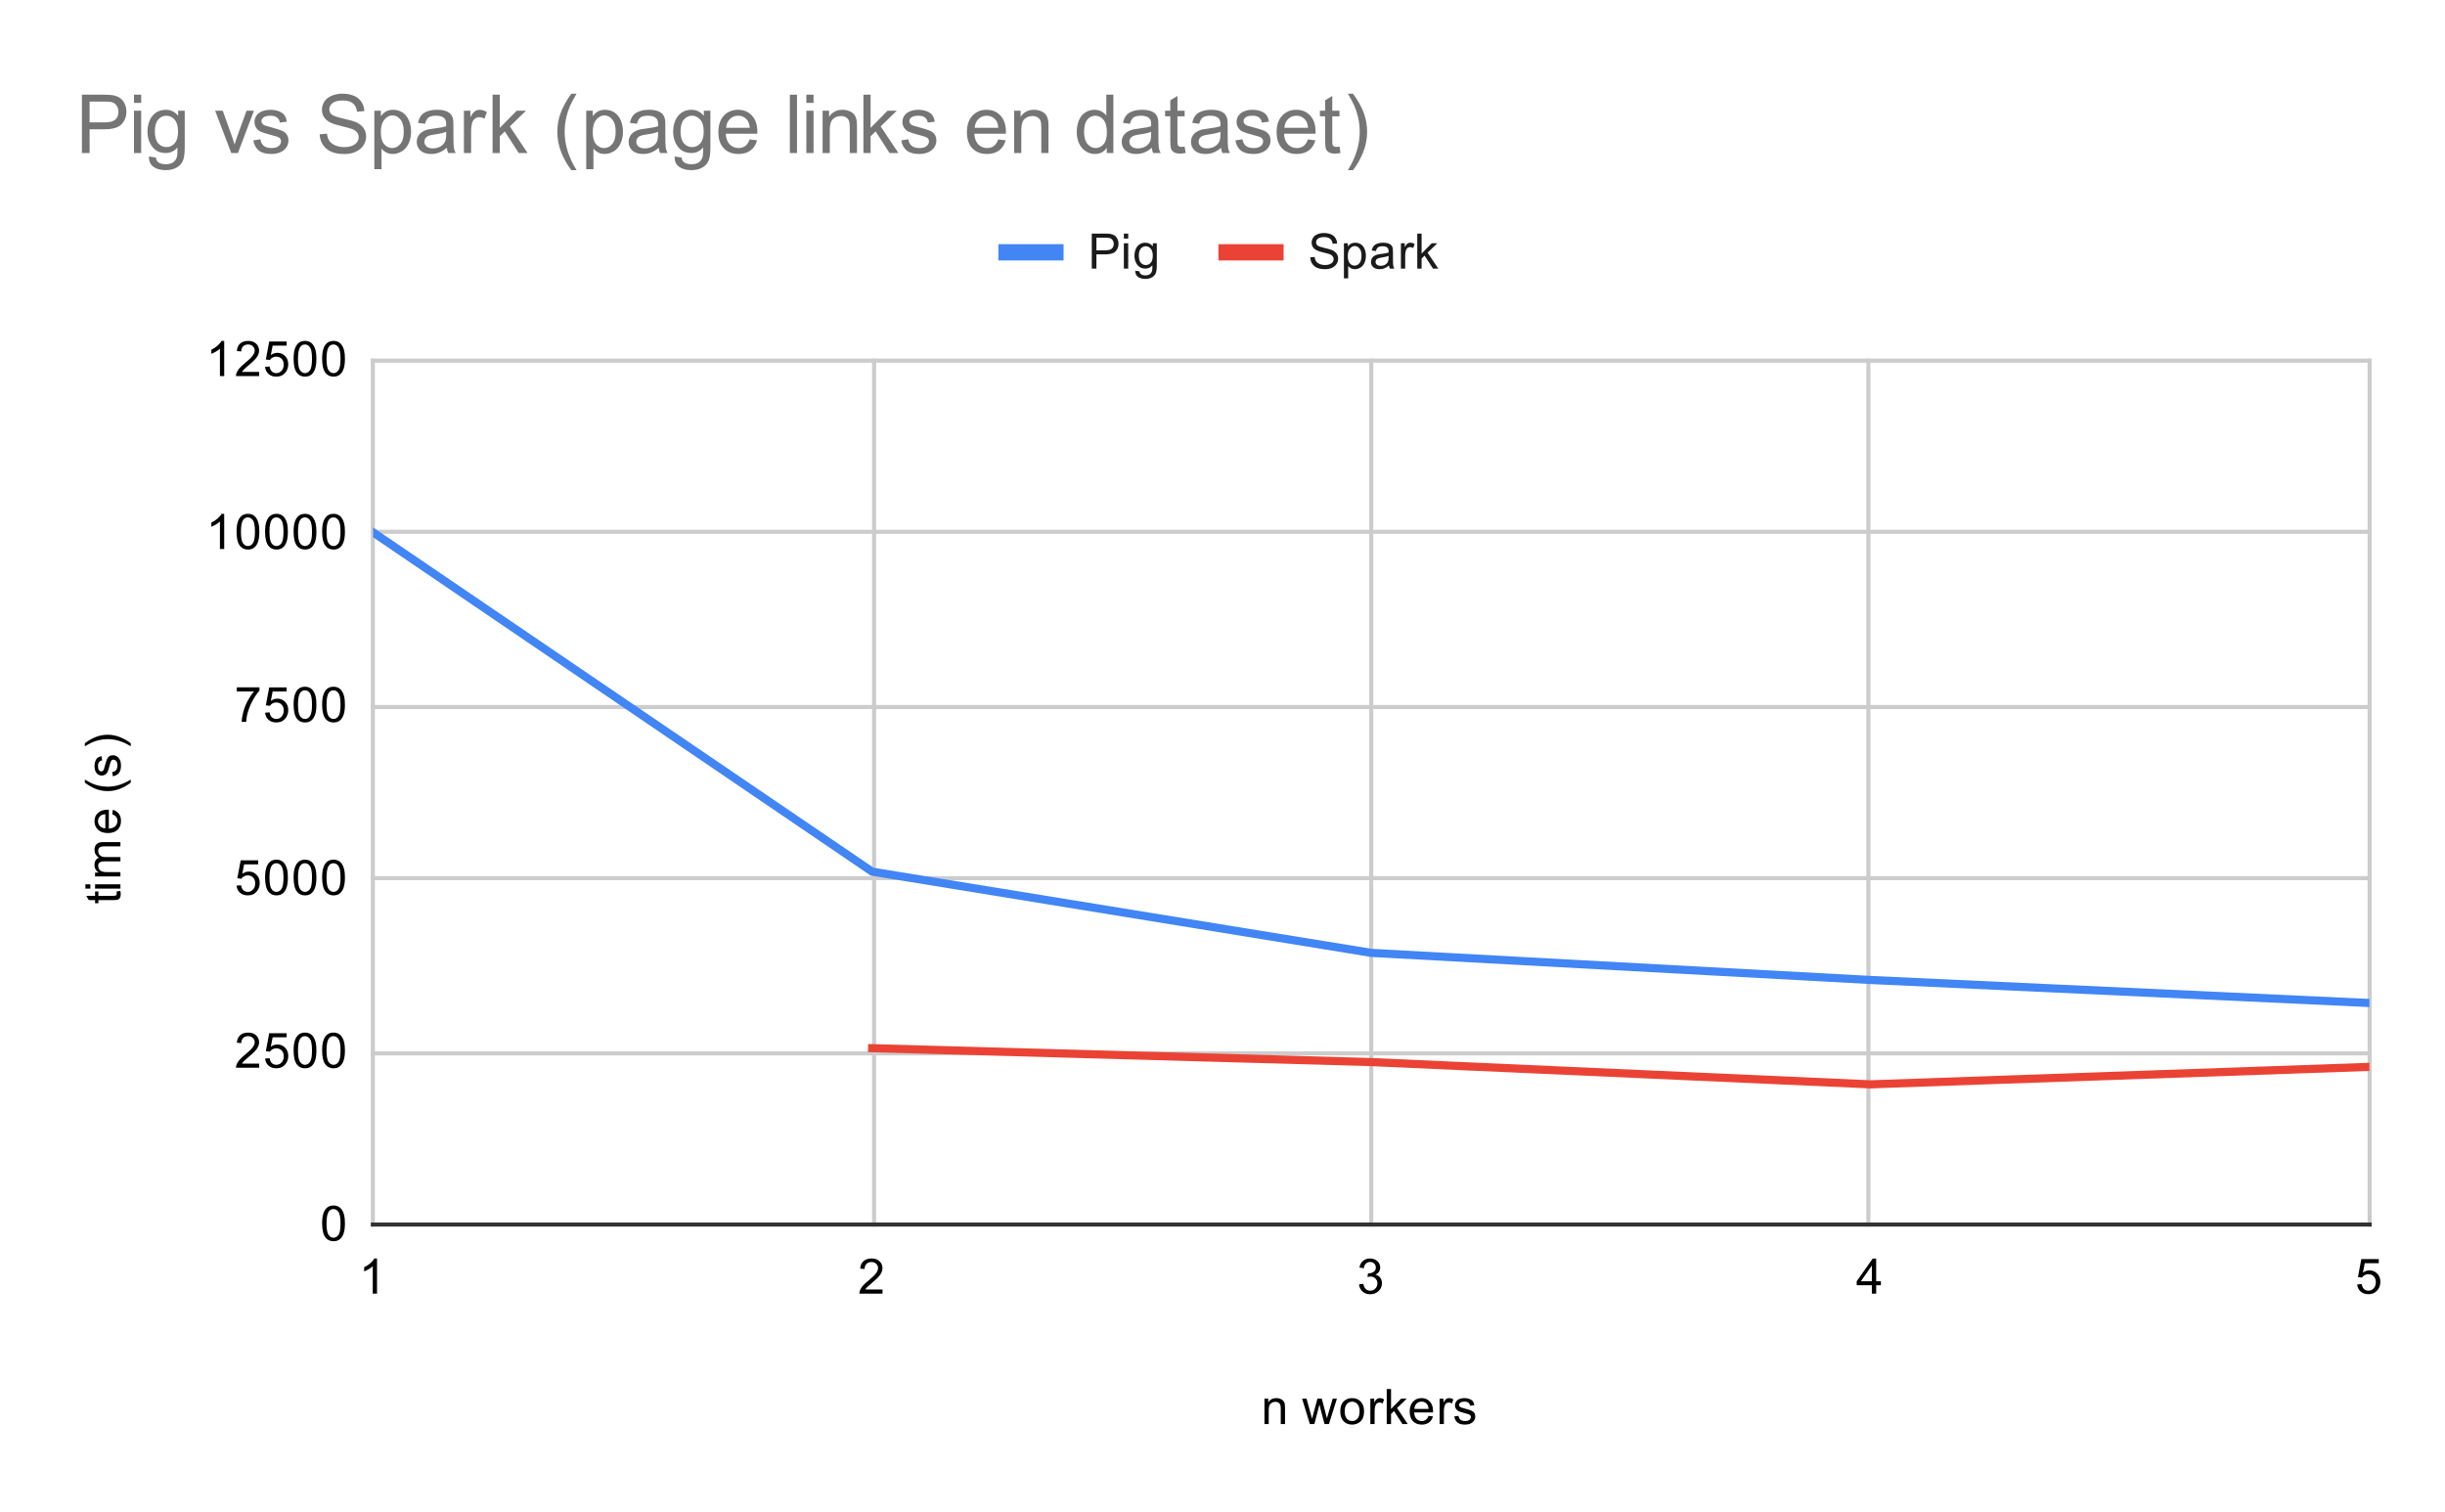 <svg version="1.1" viewBox="0.0 0.0 600.0 371.0" fill="none" stroke="none" stroke-linecap="square" stroke-miterlimit="10" width="600" height="371" xmlns:xlink="http://www.w3.org/1999/xlink" xmlns="http://www.w3.org/2000/svg"><path fill="#ffffff" d="M0 0L600.0 0L600.0 371.0L0 371.0L0 0Z" fill-rule="nonzero"/><path stroke="#cccccc" stroke-width="1.0" stroke-linecap="butt" d="M91.5 88.5L91.5 300.5" fill-rule="nonzero"/><path stroke="#cccccc" stroke-width="1.0" stroke-linecap="butt" d="M214.5 88.5L214.5 300.5" fill-rule="nonzero"/><path stroke="#cccccc" stroke-width="1.0" stroke-linecap="butt" d="M336.5 88.5L336.5 300.5" fill-rule="nonzero"/><path stroke="#cccccc" stroke-width="1.0" stroke-linecap="butt" d="M458.5 88.5L458.5 300.5" fill-rule="nonzero"/><path stroke="#cccccc" stroke-width="1.0" stroke-linecap="butt" d="M581.5 88.5L581.5 300.5" fill-rule="nonzero"/><path stroke="#333333" stroke-width="1.0" stroke-linecap="butt" d="M91.5 300.5L581.5 300.5" fill-rule="nonzero"/><path stroke="#cccccc" stroke-width="1.0" stroke-linecap="butt" d="M91.5 258.5L581.5 258.5" fill-rule="nonzero"/><path stroke="#cccccc" stroke-width="1.0" stroke-linecap="butt" d="M91.5 215.5L581.5 215.5" fill-rule="nonzero"/><path stroke="#cccccc" stroke-width="1.0" stroke-linecap="butt" d="M91.5 173.5L581.5 173.5" fill-rule="nonzero"/><path stroke="#cccccc" stroke-width="1.0" stroke-linecap="butt" d="M91.5 130.5L581.5 130.5" fill-rule="nonzero"/><path stroke="#cccccc" stroke-width="1.0" stroke-linecap="butt" d="M91.5 88.5L581.5 88.5" fill-rule="nonzero"/><clipPath id="id_0"><path d="M91.55 88.283L581.45 88.283L581.45 300.45L91.55 300.45L91.55 88.283Z" clip-rule="nonzero"/></clipPath><path stroke="#4285f4" stroke-width="2.0" stroke-linecap="butt" clip-path="url(#id_0)" d="M91.55 130.632L214.025 213.903L336.5 233.83L458.975 240.483L581.45 246.135" fill-rule="nonzero"/><path stroke="#ea4335" stroke-width="2.0" stroke-linecap="butt" clip-path="url(#id_0)" d="M214.025 257.219L336.5 260.631L458.975 266.096L581.45 261.802" fill-rule="nonzero"/><path fill="#000000" fill-opacity="0.0" clip-path="url(#id_0)" d="M94.55 130.632C94.55 132.289 93.207 133.632 91.55 133.632C89.893 133.632 88.55 132.289 88.55 130.632C88.55 128.975 89.893 127.632 91.55 127.632C93.207 127.632 94.55 128.975 94.55 130.632Z" fill-rule="nonzero"/><path fill="#000000" fill-opacity="0.0" clip-path="url(#id_0)" d="M217.025 213.903C217.025 215.56 215.682 216.903 214.025 216.903C212.368 216.903 211.025 215.56 211.025 213.903C211.025 212.246 212.368 210.903 214.025 210.903C215.682 210.903 217.025 212.246 217.025 213.903Z" fill-rule="nonzero"/><path fill="#000000" fill-opacity="0.0" clip-path="url(#id_0)" d="M339.5 233.83C339.5 235.487 338.157 236.83 336.5 236.83C334.843 236.83 333.5 235.487 333.5 233.83C333.5 232.173 334.843 230.83 336.5 230.83C338.157 230.83 339.5 232.173 339.5 233.83Z" fill-rule="nonzero"/><path fill="#000000" fill-opacity="0.0" clip-path="url(#id_0)" d="M461.975 240.483C461.975 242.14 460.632 243.483 458.975 243.483C457.318 243.483 455.975 242.14 455.975 240.483C455.975 238.826 457.318 237.483 458.975 237.483C460.632 237.483 461.975 238.826 461.975 240.483Z" fill-rule="nonzero"/><path fill="#000000" fill-opacity="0.0" clip-path="url(#id_0)" d="M584.45 246.135C584.45 247.792 583.107 249.135 581.45 249.135C579.793 249.135 578.45 247.792 578.45 246.135C578.45 244.478 579.793 243.135 581.45 243.135C583.107 243.135 584.45 244.478 584.45 246.135Z" fill-rule="nonzero"/><path fill="#000000" fill-opacity="0.0" clip-path="url(#id_0)" d="M217.025 257.219C217.025 258.876 215.682 260.219 214.025 260.219C212.368 260.219 211.025 258.876 211.025 257.219C211.025 255.562 212.368 254.219 214.025 254.219C215.682 254.219 217.025 255.562 217.025 257.219Z" fill-rule="nonzero"/><path fill="#000000" fill-opacity="0.0" clip-path="url(#id_0)" d="M339.5 260.631C339.5 262.287 338.157 263.631 336.5 263.631C334.843 263.631 333.5 262.287 333.5 260.631C333.5 258.974 334.843 257.631 336.5 257.631C338.157 257.631 339.5 258.974 339.5 260.631Z" fill-rule="nonzero"/><path fill="#000000" fill-opacity="0.0" clip-path="url(#id_0)" d="M461.975 266.096C461.975 267.753 460.632 269.096 458.975 269.096C457.318 269.096 455.975 267.753 455.975 266.096C455.975 264.439 457.318 263.096 458.975 263.096C460.632 263.096 461.975 264.439 461.975 266.096Z" fill-rule="nonzero"/><path fill="#000000" fill-opacity="0.0" clip-path="url(#id_0)" d="M584.45 261.802C584.45 263.459 583.107 264.802 581.45 264.802C579.793 264.802 578.45 263.459 578.45 261.802C578.45 260.145 579.793 258.802 581.45 258.802C583.107 258.802 584.45 260.145 584.45 261.802Z" fill-rule="nonzero"/><path fill="#000000" d="M310.297 349.45L310.297 343.231L311.234 343.231L311.234 344.106Q311.922 343.091 313.219 343.091Q313.781 343.091 314.25 343.294Q314.734 343.497 314.969 343.825Q315.203 344.153 315.297 344.591Q315.344 344.887 315.344 345.622L315.344 349.45L314.297 349.45L314.297 345.669Q314.297 345.012 314.172 344.7Q314.047 344.387 313.734 344.2Q313.422 343.997 313.0 343.997Q312.328 343.997 311.828 344.434Q311.344 344.856 311.344 346.044L311.344 349.45L310.297 349.45ZM321.438 349.45L319.531 343.231L320.625 343.231L321.609 346.825L321.984 348.153Q322.016 348.059 322.312 346.872L323.297 343.231L324.375 343.231L325.312 346.841L325.625 348.028L325.984 346.825L327.047 343.231L328.078 343.231L326.125 349.45L325.031 349.45L324.047 345.716L323.797 344.669L322.547 349.45L321.438 349.45ZM328.906 346.341Q328.906 344.606 329.859 343.778Q330.656 343.091 331.812 343.091Q333.094 343.091 333.906 343.934Q334.734 344.762 334.734 346.247Q334.734 347.45 334.375 348.137Q334.016 348.825 333.312 349.216Q332.625 349.591 331.812 349.591Q330.516 349.591 329.703 348.762Q328.906 347.919 328.906 346.341ZM329.984 346.341Q329.984 347.528 330.5 348.122Q331.031 348.716 331.812 348.716Q332.609 348.716 333.125 348.122Q333.641 347.528 333.641 346.309Q333.641 345.153 333.109 344.559Q332.594 343.966 331.812 343.966Q331.031 343.966 330.5 344.559Q329.984 345.137 329.984 346.341ZM336.281 349.45L336.281 343.231L337.234 343.231L337.234 344.169Q337.594 343.512 337.891 343.309Q338.203 343.091 338.578 343.091Q339.109 343.091 339.656 343.419L339.297 344.403Q338.906 344.169 338.531 344.169Q338.172 344.169 337.891 344.387Q337.625 344.591 337.516 344.966Q337.328 345.528 337.328 346.184L337.328 349.45L336.281 349.45ZM340.297 349.45L340.297 340.856L341.359 340.856L341.359 345.762L343.844 343.231L345.219 343.231L342.828 345.528L345.453 349.45L344.156 349.45L342.094 346.262L341.359 346.981L341.359 349.45L340.297 349.45ZM350.547 347.45L351.641 347.575Q351.391 348.528 350.688 349.059Q349.984 349.591 348.906 349.591Q347.547 349.591 346.734 348.747Q345.938 347.903 345.938 346.387Q345.938 344.825 346.75 343.966Q347.562 343.091 348.844 343.091Q350.094 343.091 350.875 343.934Q351.672 344.778 351.672 346.325Q351.672 346.419 351.672 346.606L347.031 346.606Q347.094 347.637 347.609 348.184Q348.125 348.716 348.906 348.716Q349.484 348.716 349.891 348.419Q350.312 348.106 350.547 347.45ZM347.094 345.747L350.562 345.747Q350.5 344.95 350.172 344.559Q349.656 343.95 348.859 343.95Q348.125 343.95 347.625 344.434Q347.141 344.919 347.094 345.747ZM353.281 349.45L353.281 343.231L354.234 343.231L354.234 344.169Q354.594 343.512 354.891 343.309Q355.203 343.091 355.578 343.091Q356.109 343.091 356.656 343.419L356.297 344.403Q355.906 344.169 355.531 344.169Q355.172 344.169 354.891 344.387Q354.625 344.591 354.516 344.966Q354.328 345.528 354.328 346.184L354.328 349.45L353.281 349.45ZM356.875 347.591L357.906 347.434Q358.0 348.059 358.391 348.387Q358.797 348.716 359.531 348.716Q360.25 348.716 360.594 348.434Q360.953 348.137 360.953 347.731Q360.953 347.372 360.641 347.169Q360.422 347.028 359.562 346.809Q358.406 346.512 357.953 346.309Q357.516 346.091 357.281 345.716Q357.047 345.341 357.047 344.872Q357.047 344.466 357.234 344.106Q357.422 343.747 357.75 343.512Q358.0 343.341 358.422 343.216Q358.844 343.091 359.344 343.091Q360.062 343.091 360.609 343.309Q361.172 343.512 361.438 343.872Q361.703 344.231 361.797 344.825L360.766 344.966Q360.703 344.497 360.359 344.231Q360.031 343.95 359.406 343.95Q358.688 343.95 358.375 344.2Q358.062 344.434 358.062 344.762Q358.062 344.966 358.188 345.122Q358.328 345.294 358.594 345.403Q358.75 345.466 359.531 345.669Q360.656 345.981 361.094 346.169Q361.531 346.356 361.781 346.716Q362.031 347.075 362.031 347.622Q362.031 348.153 361.719 348.622Q361.422 349.075 360.844 349.341Q360.266 349.591 359.531 349.591Q358.312 349.591 357.672 349.091Q357.047 348.575 356.875 347.591Z" fill-rule="nonzero"/><path fill="#000000" d="M28.613 218.773L29.534 218.617Q29.628 219.07 29.628 219.414Q29.628 219.992 29.456 220.304Q29.269 220.617 28.972 220.757Q28.675 220.882 27.722 220.882L24.144 220.882L24.144 221.648L23.331 221.648L23.331 220.882L21.784 220.882L21.159 219.835L23.331 219.835L23.331 218.773L24.144 218.773L24.144 219.835L27.784 219.835Q28.238 219.835 28.363 219.789Q28.488 219.726 28.566 219.601Q28.644 219.476 28.644 219.242Q28.644 219.054 28.613 218.773ZM22.175 218.07L20.956 218.07L20.956 217.007L22.175 217.007L22.175 218.07ZM29.55 218.07L23.331 218.07L23.331 217.007L29.55 217.007L29.55 218.07ZM29.55 215.07L23.331 215.07L23.331 214.132L24.206 214.132Q23.738 213.835 23.472 213.351Q23.191 212.867 23.191 212.242Q23.191 211.554 23.472 211.117Q23.753 210.664 24.269 210.492Q23.191 209.742 23.191 208.57Q23.191 207.632 23.706 207.148Q24.206 206.648 25.284 206.648L29.55 206.648L29.55 207.695L25.628 207.695Q25.003 207.695 24.722 207.804Q24.441 207.898 24.269 208.164Q24.097 208.429 24.097 208.804Q24.097 209.46 24.534 209.898Q24.972 210.32 25.941 210.32L29.55 210.32L29.55 211.382L25.503 211.382Q24.8 211.382 24.456 211.648Q24.097 211.898 24.097 212.476Q24.097 212.929 24.331 213.304Q24.566 213.679 25.019 213.851Q25.472 214.023 26.316 214.023L29.55 214.023L29.55 215.07ZM27.55 199.82L27.675 198.726Q28.628 198.976 29.159 199.679Q29.691 200.382 29.691 201.46Q29.691 202.82 28.847 203.632Q28.003 204.429 26.488 204.429Q24.925 204.429 24.066 203.617Q23.191 202.804 23.191 201.523Q23.191 200.273 24.034 199.492Q24.878 198.695 26.425 198.695Q26.519 198.695 26.706 198.695L26.706 203.335Q27.738 203.273 28.284 202.757Q28.816 202.242 28.816 201.46Q28.816 200.882 28.519 200.476Q28.206 200.054 27.55 199.82ZM25.847 203.273L25.847 199.804Q25.05 199.867 24.659 200.195Q24.05 200.71 24.05 201.507Q24.05 202.242 24.534 202.742Q25.019 203.226 25.847 203.273ZM32.081 192.054Q30.972 192.929 29.503 193.539Q28.019 194.132 26.441 194.132Q25.05 194.132 23.769 193.695Q22.284 193.164 20.816 192.054L20.816 191.304Q22.034 192.007 22.55 192.242Q23.363 192.601 24.238 192.804Q25.331 193.054 26.441 193.054Q29.269 193.054 32.081 191.304L32.081 192.054ZM27.691 190.492L27.534 189.46Q28.159 189.367 28.488 188.976Q28.816 188.57 28.816 187.835Q28.816 187.117 28.534 186.773Q28.238 186.414 27.831 186.414Q27.472 186.414 27.269 186.726Q27.128 186.945 26.909 187.804Q26.613 188.96 26.409 189.414Q26.191 189.851 25.816 190.085Q25.441 190.32 24.972 190.32Q24.566 190.32 24.206 190.132Q23.847 189.945 23.613 189.617Q23.441 189.367 23.316 188.945Q23.191 188.523 23.191 188.023Q23.191 187.304 23.409 186.757Q23.613 186.195 23.972 185.929Q24.331 185.664 24.925 185.57L25.066 186.601Q24.597 186.664 24.331 187.007Q24.05 187.335 24.05 187.96Q24.05 188.679 24.3 188.992Q24.534 189.304 24.863 189.304Q25.066 189.304 25.222 189.179Q25.394 189.039 25.503 188.773Q25.566 188.617 25.769 187.835Q26.081 186.71 26.269 186.273Q26.456 185.835 26.816 185.585Q27.175 185.335 27.722 185.335Q28.253 185.335 28.722 185.648Q29.175 185.945 29.441 186.523Q29.691 187.101 29.691 187.835Q29.691 189.054 29.191 189.695Q28.675 190.32 27.691 190.492ZM32.081 182.382L32.081 183.132Q29.269 181.382 26.441 181.382Q25.347 181.382 24.253 181.632Q23.378 181.835 22.566 182.195Q22.05 182.429 20.816 183.132L20.816 182.382Q22.284 181.289 23.769 180.757Q25.05 180.304 26.441 180.304Q28.019 180.304 29.503 180.914Q30.972 181.523 32.081 182.382Z" fill-rule="nonzero"/><path fill="#000000" d="M79.05 300.216Q79.05 298.684 79.362 297.762Q79.675 296.825 80.284 296.325Q80.909 295.825 81.847 295.825Q82.534 295.825 83.05 296.106Q83.581 296.387 83.925 296.919Q84.269 297.434 84.456 298.184Q84.644 298.934 84.644 300.216Q84.644 301.731 84.331 302.653Q84.034 303.575 83.409 304.091Q82.8 304.591 81.847 304.591Q80.612 304.591 79.894 303.7Q79.05 302.637 79.05 300.216ZM80.128 300.216Q80.128 302.325 80.628 303.028Q81.128 303.731 81.847 303.731Q82.581 303.731 83.066 303.028Q83.566 302.325 83.566 300.216Q83.566 298.091 83.066 297.403Q82.581 296.7 81.831 296.7Q81.112 296.7 80.675 297.309Q80.128 298.091 80.128 300.216Z" fill-rule="nonzero"/><path fill="#000000" d="M63.597 261.001L63.597 262.017L57.909 262.017Q57.909 261.642 58.034 261.282Q58.253 260.704 58.722 260.142Q59.206 259.579 60.112 258.845Q61.519 257.689 62.003 257.017Q62.503 256.345 62.503 255.751Q62.503 255.126 62.05 254.704Q61.597 254.267 60.878 254.267Q60.112 254.267 59.659 254.72Q59.206 255.173 59.191 255.985L58.112 255.876Q58.222 254.657 58.941 254.032Q59.675 253.392 60.909 253.392Q62.144 253.392 62.862 254.079Q63.581 254.767 63.581 255.782Q63.581 256.298 63.362 256.798Q63.159 257.282 62.659 257.845Q62.175 258.392 61.05 259.345Q60.097 260.142 59.816 260.439Q59.55 260.72 59.378 261.001L63.597 261.001ZM65.05 259.767L66.159 259.673Q66.284 260.485 66.722 260.892Q67.175 261.298 67.816 261.298Q68.566 261.298 69.097 260.72Q69.628 260.142 69.628 259.204Q69.628 258.298 69.112 257.782Q68.612 257.251 67.784 257.251Q67.284 257.251 66.862 257.485Q66.456 257.72 66.222 258.079L65.237 257.954L66.066 253.548L70.347 253.548L70.347 254.548L66.909 254.548L66.456 256.86Q67.222 256.314 68.066 256.314Q69.191 256.314 69.956 257.095Q70.737 257.876 70.737 259.11Q70.737 260.267 70.066 261.126Q69.237 262.157 67.816 262.157Q66.644 262.157 65.894 261.501Q65.159 260.845 65.05 259.767ZM72.05 257.782Q72.05 256.251 72.362 255.329Q72.675 254.392 73.284 253.892Q73.909 253.392 74.847 253.392Q75.534 253.392 76.05 253.673Q76.581 253.954 76.925 254.485Q77.269 255.001 77.456 255.751Q77.644 256.501 77.644 257.782Q77.644 259.298 77.331 260.22Q77.034 261.142 76.409 261.657Q75.8 262.157 74.847 262.157Q73.612 262.157 72.894 261.267Q72.05 260.204 72.05 257.782ZM73.128 257.782Q73.128 259.892 73.628 260.595Q74.128 261.298 74.847 261.298Q75.581 261.298 76.066 260.595Q76.566 259.892 76.566 257.782Q76.566 255.657 76.066 254.97Q75.581 254.267 74.831 254.267Q74.112 254.267 73.675 254.876Q73.128 255.657 73.128 257.782ZM79.05 257.782Q79.05 256.251 79.362 255.329Q79.675 254.392 80.284 253.892Q80.909 253.392 81.847 253.392Q82.534 253.392 83.05 253.673Q83.581 253.954 83.925 254.485Q84.269 255.001 84.456 255.751Q84.644 256.501 84.644 257.782Q84.644 259.298 84.331 260.22Q84.034 261.142 83.409 261.657Q82.8 262.157 81.847 262.157Q80.612 262.157 79.894 261.267Q79.05 260.204 79.05 257.782ZM80.128 257.782Q80.128 259.892 80.628 260.595Q81.128 261.298 81.847 261.298Q82.581 261.298 83.066 260.595Q83.566 259.892 83.566 257.782Q83.566 255.657 83.066 254.97Q82.581 254.267 81.831 254.267Q81.112 254.267 80.675 254.876Q80.128 255.657 80.128 257.782Z" fill-rule="nonzero"/><path fill="#000000" d="M58.05 217.333L59.159 217.24Q59.284 218.052 59.722 218.458Q60.175 218.865 60.816 218.865Q61.566 218.865 62.097 218.286Q62.628 217.708 62.628 216.771Q62.628 215.865 62.112 215.349Q61.612 214.818 60.784 214.818Q60.284 214.818 59.862 215.052Q59.456 215.286 59.222 215.646L58.237 215.521L59.066 211.115L63.347 211.115L63.347 212.115L59.909 212.115L59.456 214.427Q60.222 213.88 61.066 213.88Q62.191 213.88 62.956 214.661Q63.737 215.443 63.737 216.677Q63.737 217.833 63.066 218.693Q62.237 219.724 60.816 219.724Q59.644 219.724 58.894 219.068Q58.159 218.411 58.05 217.333ZM65.05 215.349Q65.05 213.818 65.362 212.896Q65.675 211.958 66.284 211.458Q66.909 210.958 67.847 210.958Q68.534 210.958 69.05 211.24Q69.581 211.521 69.925 212.052Q70.269 212.568 70.456 213.318Q70.644 214.068 70.644 215.349Q70.644 216.865 70.331 217.786Q70.034 218.708 69.409 219.224Q68.8 219.724 67.847 219.724Q66.612 219.724 65.894 218.833Q65.05 217.771 65.05 215.349ZM66.128 215.349Q66.128 217.458 66.628 218.161Q67.128 218.865 67.847 218.865Q68.581 218.865 69.066 218.161Q69.566 217.458 69.566 215.349Q69.566 213.224 69.066 212.536Q68.581 211.833 67.831 211.833Q67.112 211.833 66.675 212.443Q66.128 213.224 66.128 215.349ZM72.05 215.349Q72.05 213.818 72.362 212.896Q72.675 211.958 73.284 211.458Q73.909 210.958 74.847 210.958Q75.534 210.958 76.05 211.24Q76.581 211.521 76.925 212.052Q77.269 212.568 77.456 213.318Q77.644 214.068 77.644 215.349Q77.644 216.865 77.331 217.786Q77.034 218.708 76.409 219.224Q75.8 219.724 74.847 219.724Q73.612 219.724 72.894 218.833Q72.05 217.771 72.05 215.349ZM73.128 215.349Q73.128 217.458 73.628 218.161Q74.128 218.865 74.847 218.865Q75.581 218.865 76.066 218.161Q76.566 217.458 76.566 215.349Q76.566 213.224 76.066 212.536Q75.581 211.833 74.831 211.833Q74.112 211.833 73.675 212.443Q73.128 213.224 73.128 215.349ZM79.05 215.349Q79.05 213.818 79.362 212.896Q79.675 211.958 80.284 211.458Q80.909 210.958 81.847 210.958Q82.534 210.958 83.05 211.24Q83.581 211.521 83.925 212.052Q84.269 212.568 84.456 213.318Q84.644 214.068 84.644 215.349Q84.644 216.865 84.331 217.786Q84.034 218.708 83.409 219.224Q82.8 219.724 81.847 219.724Q80.612 219.724 79.894 218.833Q79.05 217.771 79.05 215.349ZM80.128 215.349Q80.128 217.458 80.628 218.161Q81.128 218.865 81.847 218.865Q82.581 218.865 83.066 218.161Q83.566 217.458 83.566 215.349Q83.566 213.224 83.066 212.536Q82.581 211.833 81.831 211.833Q81.112 211.833 80.675 212.443Q80.128 213.224 80.128 215.349Z" fill-rule="nonzero"/><path fill="#000000" d="M58.112 169.681L58.112 168.666L63.675 168.666L63.675 169.494Q62.862 170.369 62.05 171.822Q61.253 173.259 60.816 174.791Q60.487 175.869 60.409 177.15L59.316 177.15Q59.331 176.134 59.706 174.697Q60.097 173.259 60.8 171.931Q61.519 170.603 62.331 169.681L58.112 169.681ZM65.05 174.9L66.159 174.806Q66.284 175.619 66.722 176.025Q67.175 176.431 67.816 176.431Q68.566 176.431 69.097 175.853Q69.628 175.275 69.628 174.338Q69.628 173.431 69.112 172.916Q68.612 172.384 67.784 172.384Q67.284 172.384 66.862 172.619Q66.456 172.853 66.222 173.213L65.237 173.088L66.066 168.681L70.347 168.681L70.347 169.681L66.909 169.681L66.456 171.994Q67.222 171.447 68.066 171.447Q69.191 171.447 69.956 172.228Q70.737 173.009 70.737 174.244Q70.737 175.4 70.066 176.259Q69.237 177.291 67.816 177.291Q66.644 177.291 65.894 176.634Q65.159 175.978 65.05 174.9ZM72.05 172.916Q72.05 171.384 72.362 170.463Q72.675 169.525 73.284 169.025Q73.909 168.525 74.847 168.525Q75.534 168.525 76.05 168.806Q76.581 169.088 76.925 169.619Q77.269 170.134 77.456 170.884Q77.644 171.634 77.644 172.916Q77.644 174.431 77.331 175.353Q77.034 176.275 76.409 176.791Q75.8 177.291 74.847 177.291Q73.612 177.291 72.894 176.4Q72.05 175.338 72.05 172.916ZM73.128 172.916Q73.128 175.025 73.628 175.728Q74.128 176.431 74.847 176.431Q75.581 176.431 76.066 175.728Q76.566 175.025 76.566 172.916Q76.566 170.791 76.066 170.103Q75.581 169.4 74.831 169.4Q74.112 169.4 73.675 170.009Q73.128 170.791 73.128 172.916ZM79.05 172.916Q79.05 171.384 79.362 170.463Q79.675 169.525 80.284 169.025Q80.909 168.525 81.847 168.525Q82.534 168.525 83.05 168.806Q83.581 169.088 83.925 169.619Q84.269 170.134 84.456 170.884Q84.644 171.634 84.644 172.916Q84.644 174.431 84.331 175.353Q84.034 176.275 83.409 176.791Q82.8 177.291 81.847 177.291Q80.612 177.291 79.894 176.4Q79.05 175.338 79.05 172.916ZM80.128 172.916Q80.128 175.025 80.628 175.728Q81.128 176.431 81.847 176.431Q82.581 176.431 83.066 175.728Q83.566 175.025 83.566 172.916Q83.566 170.791 83.066 170.103Q82.581 169.4 81.831 169.4Q81.112 169.4 80.675 170.009Q80.128 170.791 80.128 172.916Z" fill-rule="nonzero"/><path fill="#000000" d="M55.019 134.717L53.972 134.717L53.972 127.998Q53.581 128.357 52.956 128.732Q52.347 129.092 51.862 129.264L51.862 128.248Q52.737 127.826 53.394 127.248Q54.066 126.654 54.347 126.092L55.019 126.092L55.019 134.717ZM58.05 130.482Q58.05 128.951 58.362 128.029Q58.675 127.092 59.284 126.592Q59.909 126.092 60.847 126.092Q61.534 126.092 62.05 126.373Q62.581 126.654 62.925 127.185Q63.269 127.701 63.456 128.451Q63.644 129.201 63.644 130.482Q63.644 131.998 63.331 132.92Q63.034 133.842 62.409 134.357Q61.8 134.857 60.847 134.857Q59.612 134.857 58.894 133.967Q58.05 132.904 58.05 130.482ZM59.128 130.482Q59.128 132.592 59.628 133.295Q60.128 133.998 60.847 133.998Q61.581 133.998 62.066 133.295Q62.566 132.592 62.566 130.482Q62.566 128.357 62.066 127.67Q61.581 126.967 60.831 126.967Q60.112 126.967 59.675 127.576Q59.128 128.357 59.128 130.482ZM65.05 130.482Q65.05 128.951 65.362 128.029Q65.675 127.092 66.284 126.592Q66.909 126.092 67.847 126.092Q68.534 126.092 69.05 126.373Q69.581 126.654 69.925 127.185Q70.269 127.701 70.456 128.451Q70.644 129.201 70.644 130.482Q70.644 131.998 70.331 132.92Q70.034 133.842 69.409 134.357Q68.8 134.857 67.847 134.857Q66.612 134.857 65.894 133.967Q65.05 132.904 65.05 130.482ZM66.128 130.482Q66.128 132.592 66.628 133.295Q67.128 133.998 67.847 133.998Q68.581 133.998 69.066 133.295Q69.566 132.592 69.566 130.482Q69.566 128.357 69.066 127.67Q68.581 126.967 67.831 126.967Q67.112 126.967 66.675 127.576Q66.128 128.357 66.128 130.482ZM72.05 130.482Q72.05 128.951 72.362 128.029Q72.675 127.092 73.284 126.592Q73.909 126.092 74.847 126.092Q75.534 126.092 76.05 126.373Q76.581 126.654 76.925 127.185Q77.269 127.701 77.456 128.451Q77.644 129.201 77.644 130.482Q77.644 131.998 77.331 132.92Q77.034 133.842 76.409 134.357Q75.8 134.857 74.847 134.857Q73.612 134.857 72.894 133.967Q72.05 132.904 72.05 130.482ZM73.128 130.482Q73.128 132.592 73.628 133.295Q74.128 133.998 74.847 133.998Q75.581 133.998 76.066 133.295Q76.566 132.592 76.566 130.482Q76.566 128.357 76.066 127.67Q75.581 126.967 74.831 126.967Q74.112 126.967 73.675 127.576Q73.128 128.357 73.128 130.482ZM79.05 130.482Q79.05 128.951 79.362 128.029Q79.675 127.092 80.284 126.592Q80.909 126.092 81.847 126.092Q82.534 126.092 83.05 126.373Q83.581 126.654 83.925 127.185Q84.269 127.701 84.456 128.451Q84.644 129.201 84.644 130.482Q84.644 131.998 84.331 132.92Q84.034 133.842 83.409 134.357Q82.8 134.857 81.847 134.857Q80.612 134.857 79.894 133.967Q79.05 132.904 79.05 130.482ZM80.128 130.482Q80.128 132.592 80.628 133.295Q81.128 133.998 81.847 133.998Q82.581 133.998 83.066 133.295Q83.566 132.592 83.566 130.482Q83.566 128.357 83.066 127.67Q82.581 126.967 81.831 126.967Q81.112 126.967 80.675 127.576Q80.128 128.357 80.128 130.482Z" fill-rule="nonzero"/><path fill="#000000" d="M55.019 92.283L53.972 92.283L53.972 85.565Q53.581 85.924 52.956 86.299Q52.347 86.658 51.862 86.83L51.862 85.815Q52.737 85.393 53.394 84.815Q54.066 84.221 54.347 83.658L55.019 83.658L55.019 92.283ZM63.597 91.268L63.597 92.283L57.909 92.283Q57.909 91.908 58.034 91.549Q58.253 90.971 58.722 90.408Q59.206 89.846 60.112 89.111Q61.519 87.955 62.003 87.283Q62.503 86.611 62.503 86.018Q62.503 85.393 62.05 84.971Q61.597 84.533 60.878 84.533Q60.112 84.533 59.659 84.986Q59.206 85.44 59.191 86.252L58.112 86.143Q58.222 84.924 58.941 84.299Q59.675 83.658 60.909 83.658Q62.144 83.658 62.862 84.346Q63.581 85.033 63.581 86.049Q63.581 86.565 63.362 87.065Q63.159 87.549 62.659 88.111Q62.175 88.658 61.05 89.611Q60.097 90.408 59.816 90.705Q59.55 90.986 59.378 91.268L63.597 91.268ZM65.05 90.033L66.159 89.94Q66.284 90.752 66.722 91.158Q67.175 91.565 67.816 91.565Q68.566 91.565 69.097 90.986Q69.628 90.408 69.628 89.471Q69.628 88.565 69.112 88.049Q68.612 87.518 67.784 87.518Q67.284 87.518 66.862 87.752Q66.456 87.986 66.222 88.346L65.237 88.221L66.066 83.815L70.347 83.815L70.347 84.815L66.909 84.815L66.456 87.127Q67.222 86.58 68.066 86.58Q69.191 86.58 69.956 87.361Q70.737 88.143 70.737 89.377Q70.737 90.533 70.066 91.393Q69.237 92.424 67.816 92.424Q66.644 92.424 65.894 91.768Q65.159 91.111 65.05 90.033ZM72.05 88.049Q72.05 86.518 72.362 85.596Q72.675 84.658 73.284 84.158Q73.909 83.658 74.847 83.658Q75.534 83.658 76.05 83.94Q76.581 84.221 76.925 84.752Q77.269 85.268 77.456 86.018Q77.644 86.768 77.644 88.049Q77.644 89.565 77.331 90.486Q77.034 91.408 76.409 91.924Q75.8 92.424 74.847 92.424Q73.612 92.424 72.894 91.533Q72.05 90.471 72.05 88.049ZM73.128 88.049Q73.128 90.158 73.628 90.861Q74.128 91.565 74.847 91.565Q75.581 91.565 76.066 90.861Q76.566 90.158 76.566 88.049Q76.566 85.924 76.066 85.236Q75.581 84.533 74.831 84.533Q74.112 84.533 73.675 85.143Q73.128 85.924 73.128 88.049ZM79.05 88.049Q79.05 86.518 79.362 85.596Q79.675 84.658 80.284 84.158Q80.909 83.658 81.847 83.658Q82.534 83.658 83.05 83.94Q83.581 84.221 83.925 84.752Q84.269 85.268 84.456 86.018Q84.644 86.768 84.644 88.049Q84.644 89.565 84.331 90.486Q84.034 91.408 83.409 91.924Q82.8 92.424 81.847 92.424Q80.612 92.424 79.894 91.533Q79.05 90.471 79.05 88.049ZM80.128 88.049Q80.128 90.158 80.628 90.861Q81.128 91.565 81.847 91.565Q82.581 91.565 83.066 90.861Q83.566 90.158 83.566 88.049Q83.566 85.924 83.066 85.236Q82.581 84.533 81.831 84.533Q81.112 84.533 80.675 85.143Q80.128 85.924 80.128 88.049Z" fill-rule="nonzero"/><path fill="#000000" d="M92.519 317.45L91.472 317.45L91.472 310.731Q91.081 311.091 90.456 311.466Q89.847 311.825 89.362 311.997L89.362 310.981Q90.237 310.559 90.894 309.981Q91.566 309.387 91.847 308.825L92.519 308.825L92.519 317.45Z" fill-rule="nonzero"/><path fill="#000000" d="M216.572 316.434L216.572 317.45L210.884 317.45Q210.884 317.075 211.009 316.716Q211.228 316.137 211.697 315.575Q212.181 315.012 213.088 314.278Q214.494 313.122 214.978 312.45Q215.478 311.778 215.478 311.184Q215.478 310.559 215.025 310.137Q214.572 309.7 213.853 309.7Q213.088 309.7 212.634 310.153Q212.181 310.606 212.166 311.419L211.088 311.309Q211.197 310.091 211.916 309.466Q212.65 308.825 213.884 308.825Q215.119 308.825 215.838 309.512Q216.556 310.2 216.556 311.216Q216.556 311.731 216.338 312.231Q216.134 312.716 215.634 313.278Q215.15 313.825 214.025 314.778Q213.072 315.575 212.791 315.872Q212.525 316.153 212.353 316.434L216.572 316.434Z" fill-rule="nonzero"/><path fill="#000000" d="M333.5 315.184L334.562 315.044Q334.734 315.934 335.172 316.341Q335.609 316.731 336.234 316.731Q336.984 316.731 337.5 316.216Q338.016 315.7 338.016 314.934Q338.016 314.216 337.531 313.747Q337.062 313.262 336.328 313.262Q336.031 313.262 335.578 313.387L335.703 312.45Q335.812 312.466 335.875 312.466Q336.547 312.466 337.078 312.122Q337.625 311.762 337.625 311.028Q337.625 310.45 337.234 310.075Q336.844 309.684 336.219 309.684Q335.609 309.684 335.188 310.075Q334.781 310.466 334.672 311.231L333.609 311.044Q333.797 309.997 334.484 309.419Q335.172 308.825 336.188 308.825Q336.891 308.825 337.484 309.137Q338.078 309.434 338.391 309.95Q338.703 310.466 338.703 311.059Q338.703 311.606 338.406 312.075Q338.109 312.528 337.531 312.794Q338.281 312.966 338.703 313.528Q339.125 314.075 339.125 314.919Q339.125 316.044 338.297 316.825Q337.484 317.606 336.234 317.606Q335.109 317.606 334.359 316.934Q333.609 316.247 333.5 315.184Z" fill-rule="nonzero"/><path fill="#000000" d="M459.35 317.45L459.35 315.387L455.631 315.387L455.631 314.419L459.553 308.856L460.413 308.856L460.413 314.419L461.569 314.419L461.569 315.387L460.413 315.387L460.413 317.45L459.35 317.45ZM459.35 314.419L459.35 310.559L456.663 314.419L459.35 314.419Z" fill-rule="nonzero"/><path fill="#000000" d="M578.45 315.2L579.559 315.106Q579.684 315.919 580.122 316.325Q580.575 316.731 581.216 316.731Q581.966 316.731 582.497 316.153Q583.028 315.575 583.028 314.637Q583.028 313.731 582.513 313.216Q582.013 312.684 581.184 312.684Q580.684 312.684 580.263 312.919Q579.856 313.153 579.622 313.512L578.638 313.387L579.466 308.981L583.747 308.981L583.747 309.981L580.309 309.981L579.856 312.294Q580.622 311.747 581.466 311.747Q582.591 311.747 583.356 312.528Q584.138 313.309 584.138 314.544Q584.138 315.7 583.466 316.559Q582.638 317.591 581.216 317.591Q580.044 317.591 579.294 316.934Q578.559 316.278 578.45 315.2Z" fill-rule="nonzero"/><path stroke="#4285f4" stroke-width="4.0" stroke-linecap="butt" d="M247.0 61.917L259.0 61.917" fill-rule="nonzero"/><path fill="#1a1a1a" d="M267.922 65.917L267.922 57.323L271.172 57.323Q272.016 57.323 272.469 57.401Q273.109 57.51 273.531 57.807Q273.969 58.104 274.219 58.635Q274.484 59.167 274.484 59.807Q274.484 60.901 273.781 61.667Q273.094 62.417 271.266 62.417L269.062 62.417L269.062 65.917L267.922 65.917ZM269.062 61.417L271.281 61.417Q272.391 61.417 272.844 61.01Q273.312 60.589 273.312 59.839Q273.312 59.307 273.031 58.932Q272.766 58.542 272.328 58.417Q272.031 58.339 271.266 58.339L269.062 58.339L269.062 61.417ZM275.797 58.542L275.797 57.323L276.859 57.323L276.859 58.542L275.797 58.542ZM275.797 65.917L275.797 59.698L276.859 59.698L276.859 65.917L275.797 65.917ZM278.594 66.432L279.625 66.589Q279.688 67.057 279.984 67.276Q280.375 67.573 281.047 67.573Q281.781 67.573 282.172 67.276Q282.578 66.979 282.719 66.464Q282.812 66.135 282.797 65.104Q282.109 65.917 281.078 65.917Q279.797 65.917 279.094 64.995Q278.391 64.057 278.391 62.776Q278.391 61.885 278.703 61.135Q279.031 60.37 279.641 59.964Q280.25 59.557 281.078 59.557Q282.188 59.557 282.906 60.448L282.906 59.698L283.875 59.698L283.875 65.073Q283.875 66.526 283.578 67.135Q283.281 67.745 282.641 68.089Q282.0 68.448 281.062 68.448Q279.953 68.448 279.266 67.948Q278.578 67.448 278.594 66.432ZM279.469 62.698Q279.469 63.917 279.953 64.479Q280.438 65.042 281.172 65.042Q281.906 65.042 282.391 64.479Q282.891 63.917 282.891 62.729Q282.891 61.589 282.375 61.01Q281.875 60.432 281.156 60.432Q280.453 60.432 279.953 61.01Q279.469 61.573 279.469 62.698Z" fill-rule="nonzero"/><path stroke="#ea4335" stroke-width="4.0" stroke-linecap="butt" d="M301.0 61.917L313.0 61.917" fill-rule="nonzero"/><path fill="#1a1a1a" d="M321.547 63.151L322.609 63.057Q322.688 63.714 322.969 64.12Q323.25 64.526 323.828 64.792Q324.422 65.042 325.156 65.042Q325.797 65.042 326.297 64.854Q326.797 64.651 327.031 64.323Q327.281 63.979 327.281 63.589Q327.281 63.182 327.047 62.885Q326.812 62.573 326.281 62.37Q325.922 62.229 324.734 61.948Q323.562 61.667 323.094 61.417Q322.469 61.089 322.172 60.62Q321.875 60.135 321.875 59.542Q321.875 58.901 322.234 58.339Q322.609 57.76 323.312 57.479Q324.031 57.182 324.891 57.182Q325.844 57.182 326.578 57.495Q327.312 57.792 327.703 58.401Q328.094 58.995 328.125 59.745L327.031 59.823Q326.938 59.01 326.422 58.604Q325.922 58.182 324.938 58.182Q323.906 58.182 323.438 58.557Q322.969 58.932 322.969 59.464Q322.969 59.932 323.297 60.229Q323.625 60.526 325.0 60.839Q326.391 61.151 326.906 61.385Q327.656 61.745 328.016 62.276Q328.375 62.792 328.375 63.495Q328.375 64.182 327.984 64.792Q327.594 65.385 326.859 65.729Q326.125 66.057 325.203 66.057Q324.031 66.057 323.234 65.729Q322.453 65.385 322.0 64.698Q321.562 64.01 321.547 63.151ZM329.797 68.307L329.797 59.698L330.75 59.698L330.75 60.495Q331.094 60.026 331.516 59.792Q331.953 59.557 332.562 59.557Q333.359 59.557 333.969 59.964Q334.578 60.37 334.875 61.12Q335.188 61.87 335.188 62.76Q335.188 63.714 334.844 64.479Q334.516 65.245 333.859 65.651Q333.203 66.057 332.484 66.057Q331.953 66.057 331.531 65.839Q331.109 65.604 330.844 65.276L330.844 68.307L329.797 68.307ZM330.75 62.839Q330.75 64.042 331.234 64.62Q331.719 65.182 332.406 65.182Q333.109 65.182 333.609 64.589Q334.109 63.995 334.109 62.745Q334.109 61.557 333.625 60.979Q333.141 60.385 332.453 60.385Q331.781 60.385 331.266 61.01Q330.75 61.635 330.75 62.839ZM340.859 65.151Q340.266 65.651 339.719 65.854Q339.188 66.057 338.562 66.057Q337.531 66.057 336.984 65.557Q336.438 65.057 336.438 64.276Q336.438 63.823 336.641 63.448Q336.844 63.057 337.188 62.839Q337.531 62.604 337.953 62.495Q338.25 62.401 338.891 62.323Q340.156 62.182 340.766 61.964Q340.766 61.745 340.766 61.698Q340.766 61.042 340.469 60.776Q340.062 60.432 339.266 60.432Q338.531 60.432 338.172 60.698Q337.812 60.948 337.641 61.604L336.609 61.464Q336.75 60.807 337.078 60.401Q337.406 59.995 338.016 59.776Q338.625 59.557 339.422 59.557Q340.219 59.557 340.719 59.745Q341.219 59.932 341.453 60.214Q341.688 60.495 341.781 60.932Q341.828 61.198 341.828 61.901L341.828 63.307Q341.828 64.776 341.891 65.167Q341.969 65.557 342.172 65.917L341.062 65.917Q340.906 65.589 340.859 65.151ZM340.766 62.792Q340.188 63.026 339.047 63.198Q338.391 63.292 338.125 63.417Q337.859 63.526 337.703 63.745Q337.562 63.964 337.562 64.245Q337.562 64.667 337.875 64.948Q338.203 65.229 338.812 65.229Q339.422 65.229 339.891 64.964Q340.375 64.698 340.594 64.229Q340.766 63.87 340.766 63.182L340.766 62.792ZM343.781 65.917L343.781 59.698L344.734 59.698L344.734 60.635Q345.094 59.979 345.391 59.776Q345.703 59.557 346.078 59.557Q346.609 59.557 347.156 59.885L346.797 60.87Q346.406 60.635 346.031 60.635Q345.672 60.635 345.391 60.854Q345.125 61.057 345.016 61.432Q344.828 61.995 344.828 62.651L344.828 65.917L343.781 65.917ZM347.797 65.917L347.797 57.323L348.859 57.323L348.859 62.229L351.344 59.698L352.719 59.698L350.328 61.995L352.953 65.917L351.656 65.917L349.594 62.729L348.859 63.448L348.859 65.917L347.797 65.917Z" fill-rule="nonzero"/><path fill="#757575" d="M20.097 37.55L20.097 23.238L25.488 23.238Q26.925 23.238 27.675 23.363Q28.722 23.55 29.441 24.05Q30.159 24.534 30.581 25.425Q31.019 26.316 31.019 27.378Q31.019 29.206 29.847 30.472Q28.691 31.722 25.659 31.722L21.988 31.722L21.988 37.55L20.097 37.55ZM21.988 30.034L25.691 30.034Q27.519 30.034 28.284 29.363Q29.066 28.675 29.066 27.425Q29.066 26.534 28.613 25.894Q28.159 25.253 27.425 25.05Q26.941 24.925 25.644 24.925L21.988 24.925L21.988 30.034ZM32.878 25.253L32.878 23.238L34.644 23.238L34.644 25.253L32.878 25.253ZM32.878 37.55L32.878 27.175L34.644 27.175L34.644 37.55L32.878 37.55ZM36.55 38.409L38.253 38.659Q38.362 39.456 38.847 39.816Q39.503 40.3 40.644 40.3Q41.862 40.3 42.519 39.816Q43.191 39.331 43.425 38.456Q43.566 37.909 43.55 36.191Q42.394 37.55 40.675 37.55Q38.534 37.55 37.362 36.003Q36.191 34.456 36.191 32.3Q36.191 30.816 36.722 29.566Q37.269 28.316 38.284 27.628Q39.316 26.941 40.691 26.941Q42.519 26.941 43.722 28.425L43.722 27.175L45.331 27.175L45.331 36.144Q45.331 38.566 44.831 39.566Q44.347 40.581 43.269 41.159Q42.206 41.753 40.644 41.753Q38.8 41.753 37.644 40.925Q36.503 40.097 36.55 38.409ZM38.003 32.175Q38.003 34.222 38.816 35.159Q39.628 36.097 40.847 36.097Q42.05 36.097 42.862 35.159Q43.691 34.222 43.691 32.237Q43.691 30.331 42.847 29.363Q42.003 28.394 40.816 28.394Q39.644 28.394 38.816 29.347Q38.003 30.3 38.003 32.175ZM56.753 37.55L52.8 27.175L54.659 27.175L56.894 33.394Q57.253 34.394 57.55 35.472Q57.784 34.659 58.206 33.503L60.503 27.175L62.316 27.175L58.394 37.55L56.753 37.55ZM62.159 34.456L63.909 34.175Q64.05 35.222 64.722 35.784Q65.394 36.331 66.597 36.331Q67.8 36.331 68.378 35.847Q68.972 35.347 68.972 34.691Q68.972 34.097 68.456 33.753Q68.097 33.519 66.659 33.159Q64.722 32.659 63.972 32.316Q63.237 31.956 62.847 31.331Q62.456 30.691 62.456 29.925Q62.456 29.238 62.769 28.644Q63.097 28.05 63.644 27.659Q64.05 27.363 64.753 27.159Q65.472 26.941 66.284 26.941Q67.503 26.941 68.425 27.3Q69.347 27.644 69.784 28.253Q70.222 28.847 70.394 29.847L68.675 30.081Q68.55 29.284 67.987 28.847Q67.425 28.394 66.409 28.394Q65.191 28.394 64.675 28.8Q64.159 29.191 64.159 29.722Q64.159 30.066 64.378 30.347Q64.581 30.628 65.05 30.816Q65.316 30.909 66.597 31.253Q68.472 31.753 69.206 32.081Q69.941 32.394 70.362 33.003Q70.784 33.597 70.784 34.503Q70.784 35.378 70.269 36.159Q69.753 36.941 68.784 37.362Q67.816 37.784 66.597 37.784Q64.581 37.784 63.519 36.941Q62.456 36.097 62.159 34.456ZM78.456 32.956L80.237 32.8Q80.362 33.862 80.816 34.55Q81.284 35.237 82.253 35.675Q83.237 36.097 84.472 36.097Q85.55 36.097 86.378 35.784Q87.206 35.456 87.612 34.894Q88.019 34.331 88.019 33.659Q88.019 32.987 87.628 32.487Q87.237 31.988 86.347 31.644Q85.769 31.409 83.784 30.941Q81.816 30.472 81.034 30.05Q80.003 29.519 79.503 28.722Q79.003 27.925 79.003 26.941Q79.003 25.847 79.612 24.909Q80.222 23.972 81.409 23.488Q82.597 22.988 84.034 22.988Q85.628 22.988 86.847 23.503Q88.066 24.019 88.706 25.019Q89.362 26.003 89.409 27.269L87.597 27.409Q87.456 26.05 86.612 25.363Q85.769 24.659 84.112 24.659Q82.394 24.659 81.597 25.3Q80.816 25.925 80.816 26.8Q80.816 27.581 81.378 28.081Q81.925 28.581 84.237 29.097Q86.55 29.613 87.409 30.003Q88.659 30.581 89.253 31.472Q89.847 32.347 89.847 33.503Q89.847 34.644 89.191 35.659Q88.534 36.675 87.3 37.237Q86.081 37.8 84.55 37.8Q82.612 37.8 81.3 37.237Q79.987 36.659 79.237 35.519Q78.487 34.378 78.456 32.956ZM91.862 41.519L91.862 27.175L93.472 27.175L93.472 28.519Q94.034 27.738 94.737 27.347Q95.456 26.941 96.472 26.941Q97.8 26.941 98.816 27.628Q99.831 28.316 100.347 29.566Q100.878 30.8 100.878 32.284Q100.878 33.878 100.3 35.159Q99.737 36.425 98.644 37.112Q97.55 37.784 96.347 37.784Q95.472 37.784 94.769 37.409Q94.081 37.034 93.628 36.472L93.628 41.519L91.862 41.519ZM93.456 32.425Q93.456 34.425 94.269 35.378Q95.081 36.331 96.237 36.331Q97.409 36.331 98.237 35.347Q99.081 34.362 99.081 32.269Q99.081 30.3 98.253 29.316Q97.441 28.316 96.316 28.316Q95.191 28.316 94.316 29.378Q93.456 30.425 93.456 32.425ZM109.644 36.269Q108.659 37.097 107.753 37.441Q106.847 37.784 105.816 37.784Q104.112 37.784 103.191 36.956Q102.269 36.112 102.269 34.816Q102.269 34.05 102.612 33.425Q102.972 32.8 103.534 32.425Q104.097 32.034 104.8 31.831Q105.316 31.706 106.362 31.566Q108.487 31.316 109.487 30.972Q109.503 30.613 109.503 30.503Q109.503 29.441 109.003 28.988Q108.331 28.394 107.003 28.394Q105.753 28.394 105.159 28.831Q104.581 29.269 104.3 30.378L102.581 30.144Q102.816 29.034 103.347 28.363Q103.878 27.675 104.894 27.316Q105.909 26.941 107.253 26.941Q108.581 26.941 109.409 27.253Q110.237 27.566 110.628 28.05Q111.019 28.519 111.175 29.238Q111.269 29.691 111.269 30.863L111.269 33.206Q111.269 35.659 111.378 36.316Q111.487 36.956 111.831 37.55L109.987 37.55Q109.722 37.003 109.644 36.269ZM109.487 32.347Q108.534 32.737 106.612 33.003Q105.534 33.159 105.081 33.362Q104.644 33.55 104.394 33.925Q104.144 34.3 104.144 34.769Q104.144 35.472 104.675 35.941Q105.206 36.409 106.237 36.409Q107.253 36.409 108.034 35.972Q108.831 35.519 109.206 34.753Q109.487 34.144 109.487 32.987L109.487 32.347ZM113.847 37.55L113.847 27.175L115.425 27.175L115.425 28.753Q116.034 27.644 116.55 27.3Q117.066 26.941 117.675 26.941Q118.566 26.941 119.487 27.503L118.878 29.144Q118.237 28.753 117.597 28.753Q117.019 28.753 116.55 29.113Q116.097 29.456 115.894 30.066Q115.612 31.003 115.612 32.112L115.612 37.55L113.847 37.55ZM120.878 37.55L120.878 23.238L122.644 23.238L122.644 31.394L126.8 27.175L129.066 27.175L125.112 31.019L129.472 37.55L127.3 37.55L123.878 32.253L122.644 33.441L122.644 37.55L120.878 37.55ZM140.222 41.753Q138.769 39.925 137.769 37.472Q136.769 35.003 136.769 32.362Q136.769 30.034 137.519 27.909Q138.394 25.441 140.222 22.988L141.488 22.988Q140.3 25.019 139.925 25.894Q139.331 27.238 138.988 28.706Q138.566 30.534 138.566 32.378Q138.566 37.066 141.488 41.753L140.222 41.753ZM143.863 41.519L143.863 27.175L145.472 27.175L145.472 28.519Q146.034 27.738 146.738 27.347Q147.456 26.941 148.472 26.941Q149.8 26.941 150.816 27.628Q151.831 28.316 152.347 29.566Q152.878 30.8 152.878 32.284Q152.878 33.878 152.3 35.159Q151.738 36.425 150.644 37.112Q149.55 37.784 148.347 37.784Q147.472 37.784 146.769 37.409Q146.081 37.034 145.628 36.472L145.628 41.519L143.863 41.519ZM145.456 32.425Q145.456 34.425 146.269 35.378Q147.081 36.331 148.238 36.331Q149.409 36.331 150.238 35.347Q151.081 34.362 151.081 32.269Q151.081 30.3 150.253 29.316Q149.441 28.316 148.316 28.316Q147.191 28.316 146.316 29.378Q145.456 30.425 145.456 32.425ZM161.644 36.269Q160.659 37.097 159.753 37.441Q158.847 37.784 157.816 37.784Q156.113 37.784 155.191 36.956Q154.269 36.112 154.269 34.816Q154.269 34.05 154.613 33.425Q154.972 32.8 155.534 32.425Q156.097 32.034 156.8 31.831Q157.316 31.706 158.363 31.566Q160.488 31.316 161.488 30.972Q161.503 30.613 161.503 30.503Q161.503 29.441 161.003 28.988Q160.331 28.394 159.003 28.394Q157.753 28.394 157.159 28.831Q156.581 29.269 156.3 30.378L154.581 30.144Q154.816 29.034 155.347 28.363Q155.878 27.675 156.894 27.316Q157.909 26.941 159.253 26.941Q160.581 26.941 161.409 27.253Q162.238 27.566 162.628 28.05Q163.019 28.519 163.175 29.238Q163.269 29.691 163.269 30.863L163.269 33.206Q163.269 35.659 163.378 36.316Q163.488 36.956 163.831 37.55L161.988 37.55Q161.722 37.003 161.644 36.269ZM161.488 32.347Q160.534 32.737 158.613 33.003Q157.534 33.159 157.081 33.362Q156.644 33.55 156.394 33.925Q156.144 34.3 156.144 34.769Q156.144 35.472 156.675 35.941Q157.206 36.409 158.238 36.409Q159.253 36.409 160.034 35.972Q160.831 35.519 161.206 34.753Q161.488 34.144 161.488 32.987L161.488 32.347ZM165.55 38.409L167.253 38.659Q167.363 39.456 167.847 39.816Q168.503 40.3 169.644 40.3Q170.863 40.3 171.519 39.816Q172.191 39.331 172.425 38.456Q172.566 37.909 172.55 36.191Q171.394 37.55 169.675 37.55Q167.534 37.55 166.363 36.003Q165.191 34.456 165.191 32.3Q165.191 30.816 165.722 29.566Q166.269 28.316 167.284 27.628Q168.316 26.941 169.691 26.941Q171.519 26.941 172.722 28.425L172.722 27.175L174.331 27.175L174.331 36.144Q174.331 38.566 173.831 39.566Q173.347 40.581 172.269 41.159Q171.206 41.753 169.644 41.753Q167.8 41.753 166.644 40.925Q165.503 40.097 165.55 38.409ZM167.003 32.175Q167.003 34.222 167.816 35.159Q168.628 36.097 169.847 36.097Q171.05 36.097 171.863 35.159Q172.691 34.222 172.691 32.237Q172.691 30.331 171.847 29.363Q171.003 28.394 169.816 28.394Q168.644 28.394 167.816 29.347Q167.003 30.3 167.003 32.175ZM183.972 34.206L185.784 34.441Q185.363 36.019 184.191 36.909Q183.034 37.784 181.222 37.784Q178.956 37.784 177.613 36.394Q176.284 34.987 176.284 32.456Q176.284 29.831 177.628 28.394Q178.972 26.941 181.128 26.941Q183.206 26.941 184.519 28.363Q185.847 29.769 185.847 32.347Q185.847 32.503 185.831 32.816L178.097 32.816Q178.191 34.519 179.066 35.425Q179.941 36.331 181.238 36.331Q182.206 36.331 182.878 35.831Q183.566 35.316 183.972 34.206ZM178.191 31.363L183.988 31.363Q183.878 30.066 183.331 29.409Q182.488 28.394 181.144 28.394Q179.941 28.394 179.113 29.206Q178.284 30.003 178.191 31.363ZM193.831 37.55L193.831 23.238L195.581 23.238L195.581 37.55L193.831 37.55ZM197.878 25.253L197.878 23.238L199.644 23.238L199.644 25.253L197.878 25.253ZM197.878 37.55L197.878 27.175L199.644 27.175L199.644 37.55L197.878 37.55ZM201.863 37.55L201.863 27.175L203.456 27.175L203.456 28.659Q204.597 26.941 206.753 26.941Q207.691 26.941 208.472 27.284Q209.269 27.613 209.659 28.159Q210.05 28.706 210.206 29.456Q210.3 29.956 210.3 31.175L210.3 37.55L208.534 37.55L208.534 31.238Q208.534 30.159 208.331 29.628Q208.128 29.097 207.597 28.784Q207.081 28.472 206.378 28.472Q205.253 28.472 204.441 29.191Q203.628 29.894 203.628 31.878L203.628 37.55L201.863 37.55ZM211.878 37.55L211.878 23.238L213.644 23.238L213.644 31.394L217.8 27.175L220.066 27.175L216.113 31.019L220.472 37.55L218.3 37.55L214.878 32.253L213.644 33.441L213.644 37.55L211.878 37.55ZM221.159 34.456L222.909 34.175Q223.05 35.222 223.722 35.784Q224.394 36.331 225.597 36.331Q226.8 36.331 227.378 35.847Q227.972 35.347 227.972 34.691Q227.972 34.097 227.456 33.753Q227.097 33.519 225.659 33.159Q223.722 32.659 222.972 32.316Q222.238 31.956 221.847 31.331Q221.456 30.691 221.456 29.925Q221.456 29.238 221.769 28.644Q222.097 28.05 222.644 27.659Q223.05 27.363 223.753 27.159Q224.472 26.941 225.284 26.941Q226.503 26.941 227.425 27.3Q228.347 27.644 228.784 28.253Q229.222 28.847 229.394 29.847L227.675 30.081Q227.55 29.284 226.988 28.847Q226.425 28.394 225.409 28.394Q224.191 28.394 223.675 28.8Q223.159 29.191 223.159 29.722Q223.159 30.066 223.378 30.347Q223.581 30.628 224.05 30.816Q224.316 30.909 225.597 31.253Q227.472 31.753 228.206 32.081Q228.941 32.394 229.363 33.003Q229.784 33.597 229.784 34.503Q229.784 35.378 229.269 36.159Q228.753 36.941 227.784 37.362Q226.816 37.784 225.597 37.784Q223.581 37.784 222.519 36.941Q221.456 36.097 221.159 34.456ZM244.972 34.206L246.784 34.441Q246.363 36.019 245.191 36.909Q244.034 37.784 242.222 37.784Q239.956 37.784 238.613 36.394Q237.284 34.987 237.284 32.456Q237.284 29.831 238.628 28.394Q239.972 26.941 242.128 26.941Q244.206 26.941 245.519 28.363Q246.847 29.769 246.847 32.347Q246.847 32.503 246.831 32.816L239.097 32.816Q239.191 34.519 240.066 35.425Q240.941 36.331 242.238 36.331Q243.206 36.331 243.878 35.831Q244.566 35.316 244.972 34.206ZM239.191 31.363L244.988 31.363Q244.878 30.066 244.331 29.409Q243.488 28.394 242.144 28.394Q240.941 28.394 240.113 29.206Q239.284 30.003 239.191 31.363ZM248.863 37.55L248.863 27.175L250.456 27.175L250.456 28.659Q251.597 26.941 253.753 26.941Q254.691 26.941 255.472 27.284Q256.269 27.613 256.659 28.159Q257.05 28.706 257.206 29.456Q257.3 29.956 257.3 31.175L257.3 37.55L255.534 37.55L255.534 31.238Q255.534 30.159 255.331 29.628Q255.128 29.097 254.597 28.784Q254.081 28.472 253.378 28.472Q252.253 28.472 251.441 29.191Q250.628 29.894 250.628 31.878L250.628 37.55L248.863 37.55ZM271.597 37.55L271.597 36.237Q270.613 37.784 268.691 37.784Q267.456 37.784 266.409 37.097Q265.378 36.409 264.8 35.191Q264.238 33.972 264.238 32.378Q264.238 30.816 264.753 29.55Q265.269 28.284 266.3 27.613Q267.347 26.941 268.613 26.941Q269.55 26.941 270.284 27.347Q271.019 27.738 271.488 28.363L271.488 23.238L273.222 23.238L273.222 37.55L271.597 37.55ZM266.034 32.378Q266.034 34.362 266.878 35.347Q267.722 36.331 268.863 36.331Q270.019 36.331 270.816 35.394Q271.628 34.456 271.628 32.519Q271.628 30.394 270.8 29.394Q269.988 28.394 268.784 28.394Q267.613 28.394 266.816 29.363Q266.034 30.316 266.034 32.378ZM282.644 36.269Q281.659 37.097 280.753 37.441Q279.847 37.784 278.816 37.784Q277.113 37.784 276.191 36.956Q275.269 36.112 275.269 34.816Q275.269 34.05 275.613 33.425Q275.972 32.8 276.534 32.425Q277.097 32.034 277.8 31.831Q278.316 31.706 279.363 31.566Q281.488 31.316 282.488 30.972Q282.503 30.613 282.503 30.503Q282.503 29.441 282.003 28.988Q281.331 28.394 280.003 28.394Q278.753 28.394 278.159 28.831Q277.581 29.269 277.3 30.378L275.581 30.144Q275.816 29.034 276.347 28.363Q276.878 27.675 277.894 27.316Q278.909 26.941 280.253 26.941Q281.581 26.941 282.409 27.253Q283.238 27.566 283.628 28.05Q284.019 28.519 284.175 29.238Q284.269 29.691 284.269 30.863L284.269 33.206Q284.269 35.659 284.378 36.316Q284.488 36.956 284.831 37.55L282.988 37.55Q282.722 37.003 282.644 36.269ZM282.488 32.347Q281.534 32.737 279.613 33.003Q278.534 33.159 278.081 33.362Q277.644 33.55 277.394 33.925Q277.144 34.3 277.144 34.769Q277.144 35.472 277.675 35.941Q278.206 36.409 279.238 36.409Q280.253 36.409 281.034 35.972Q281.831 35.519 282.206 34.753Q282.488 34.144 282.488 32.987L282.488 32.347ZM290.706 35.972L290.956 37.534Q290.222 37.691 289.628 37.691Q288.675 37.691 288.144 37.394Q287.628 37.081 287.409 36.597Q287.191 36.097 287.191 34.519L287.191 28.55L285.909 28.55L285.909 27.175L287.191 27.175L287.191 24.613L288.941 23.55L288.941 27.175L290.706 27.175L290.706 28.55L288.941 28.55L288.941 34.612Q288.941 35.362 289.034 35.581Q289.128 35.784 289.331 35.925Q289.55 36.05 289.941 36.05Q290.222 36.05 290.706 35.972ZM299.644 36.269Q298.659 37.097 297.753 37.441Q296.847 37.784 295.816 37.784Q294.113 37.784 293.191 36.956Q292.269 36.112 292.269 34.816Q292.269 34.05 292.613 33.425Q292.972 32.8 293.534 32.425Q294.097 32.034 294.8 31.831Q295.316 31.706 296.363 31.566Q298.488 31.316 299.488 30.972Q299.503 30.613 299.503 30.503Q299.503 29.441 299.003 28.988Q298.331 28.394 297.003 28.394Q295.753 28.394 295.159 28.831Q294.581 29.269 294.3 30.378L292.581 30.144Q292.816 29.034 293.347 28.363Q293.878 27.675 294.894 27.316Q295.909 26.941 297.253 26.941Q298.581 26.941 299.409 27.253Q300.238 27.566 300.628 28.05Q301.019 28.519 301.175 29.238Q301.269 29.691 301.269 30.863L301.269 33.206Q301.269 35.659 301.378 36.316Q301.488 36.956 301.831 37.55L299.988 37.55Q299.722 37.003 299.644 36.269ZM299.488 32.347Q298.534 32.737 296.613 33.003Q295.534 33.159 295.081 33.362Q294.644 33.55 294.394 33.925Q294.144 34.3 294.144 34.769Q294.144 35.472 294.675 35.941Q295.206 36.409 296.238 36.409Q297.253 36.409 298.034 35.972Q298.831 35.519 299.206 34.753Q299.488 34.144 299.488 32.987L299.488 32.347ZM303.159 34.456L304.909 34.175Q305.05 35.222 305.722 35.784Q306.394 36.331 307.597 36.331Q308.8 36.331 309.378 35.847Q309.972 35.347 309.972 34.691Q309.972 34.097 309.456 33.753Q309.097 33.519 307.659 33.159Q305.722 32.659 304.972 32.316Q304.238 31.956 303.847 31.331Q303.456 30.691 303.456 29.925Q303.456 29.238 303.769 28.644Q304.097 28.05 304.644 27.659Q305.05 27.363 305.753 27.159Q306.472 26.941 307.284 26.941Q308.503 26.941 309.425 27.3Q310.347 27.644 310.784 28.253Q311.222 28.847 311.394 29.847L309.675 30.081Q309.55 29.284 308.988 28.847Q308.425 28.394 307.409 28.394Q306.191 28.394 305.675 28.8Q305.159 29.191 305.159 29.722Q305.159 30.066 305.378 30.347Q305.581 30.628 306.05 30.816Q306.316 30.909 307.597 31.253Q309.472 31.753 310.206 32.081Q310.941 32.394 311.363 33.003Q311.784 33.597 311.784 34.503Q311.784 35.378 311.269 36.159Q310.753 36.941 309.784 37.362Q308.816 37.784 307.597 37.784Q305.581 37.784 304.519 36.941Q303.456 36.097 303.159 34.456ZM320.972 34.206L322.784 34.441Q322.363 36.019 321.191 36.909Q320.034 37.784 318.222 37.784Q315.956 37.784 314.613 36.394Q313.284 34.987 313.284 32.456Q313.284 29.831 314.628 28.394Q315.972 26.941 318.128 26.941Q320.206 26.941 321.519 28.363Q322.847 29.769 322.847 32.347Q322.847 32.503 322.831 32.816L315.097 32.816Q315.191 34.519 316.066 35.425Q316.941 36.331 318.238 36.331Q319.206 36.331 319.878 35.831Q320.566 35.316 320.972 34.206ZM315.191 31.363L320.988 31.363Q320.878 30.066 320.331 29.409Q319.488 28.394 318.144 28.394Q316.941 28.394 316.113 29.206Q315.284 30.003 315.191 31.363ZM328.706 35.972L328.956 37.534Q328.222 37.691 327.628 37.691Q326.675 37.691 326.144 37.394Q325.628 37.081 325.409 36.597Q325.191 36.097 325.191 34.519L325.191 28.55L323.909 28.55L323.909 27.175L325.191 27.175L325.191 24.613L326.941 23.55L326.941 27.175L328.706 27.175L328.706 28.55L326.941 28.55L326.941 34.612Q326.941 35.362 327.034 35.581Q327.128 35.784 327.331 35.925Q327.55 36.05 327.941 36.05Q328.222 36.05 328.706 35.972ZM332.019 41.753L330.769 41.753Q333.675 37.066 333.675 32.378Q333.675 30.534 333.269 28.738Q332.925 27.269 332.331 25.925Q331.956 25.034 330.769 22.988L332.019 22.988Q333.863 25.441 334.738 27.909Q335.488 30.034 335.488 32.362Q335.488 35.003 334.472 37.472Q333.472 39.925 332.019 41.753Z" fill-rule="nonzero"/></svg>